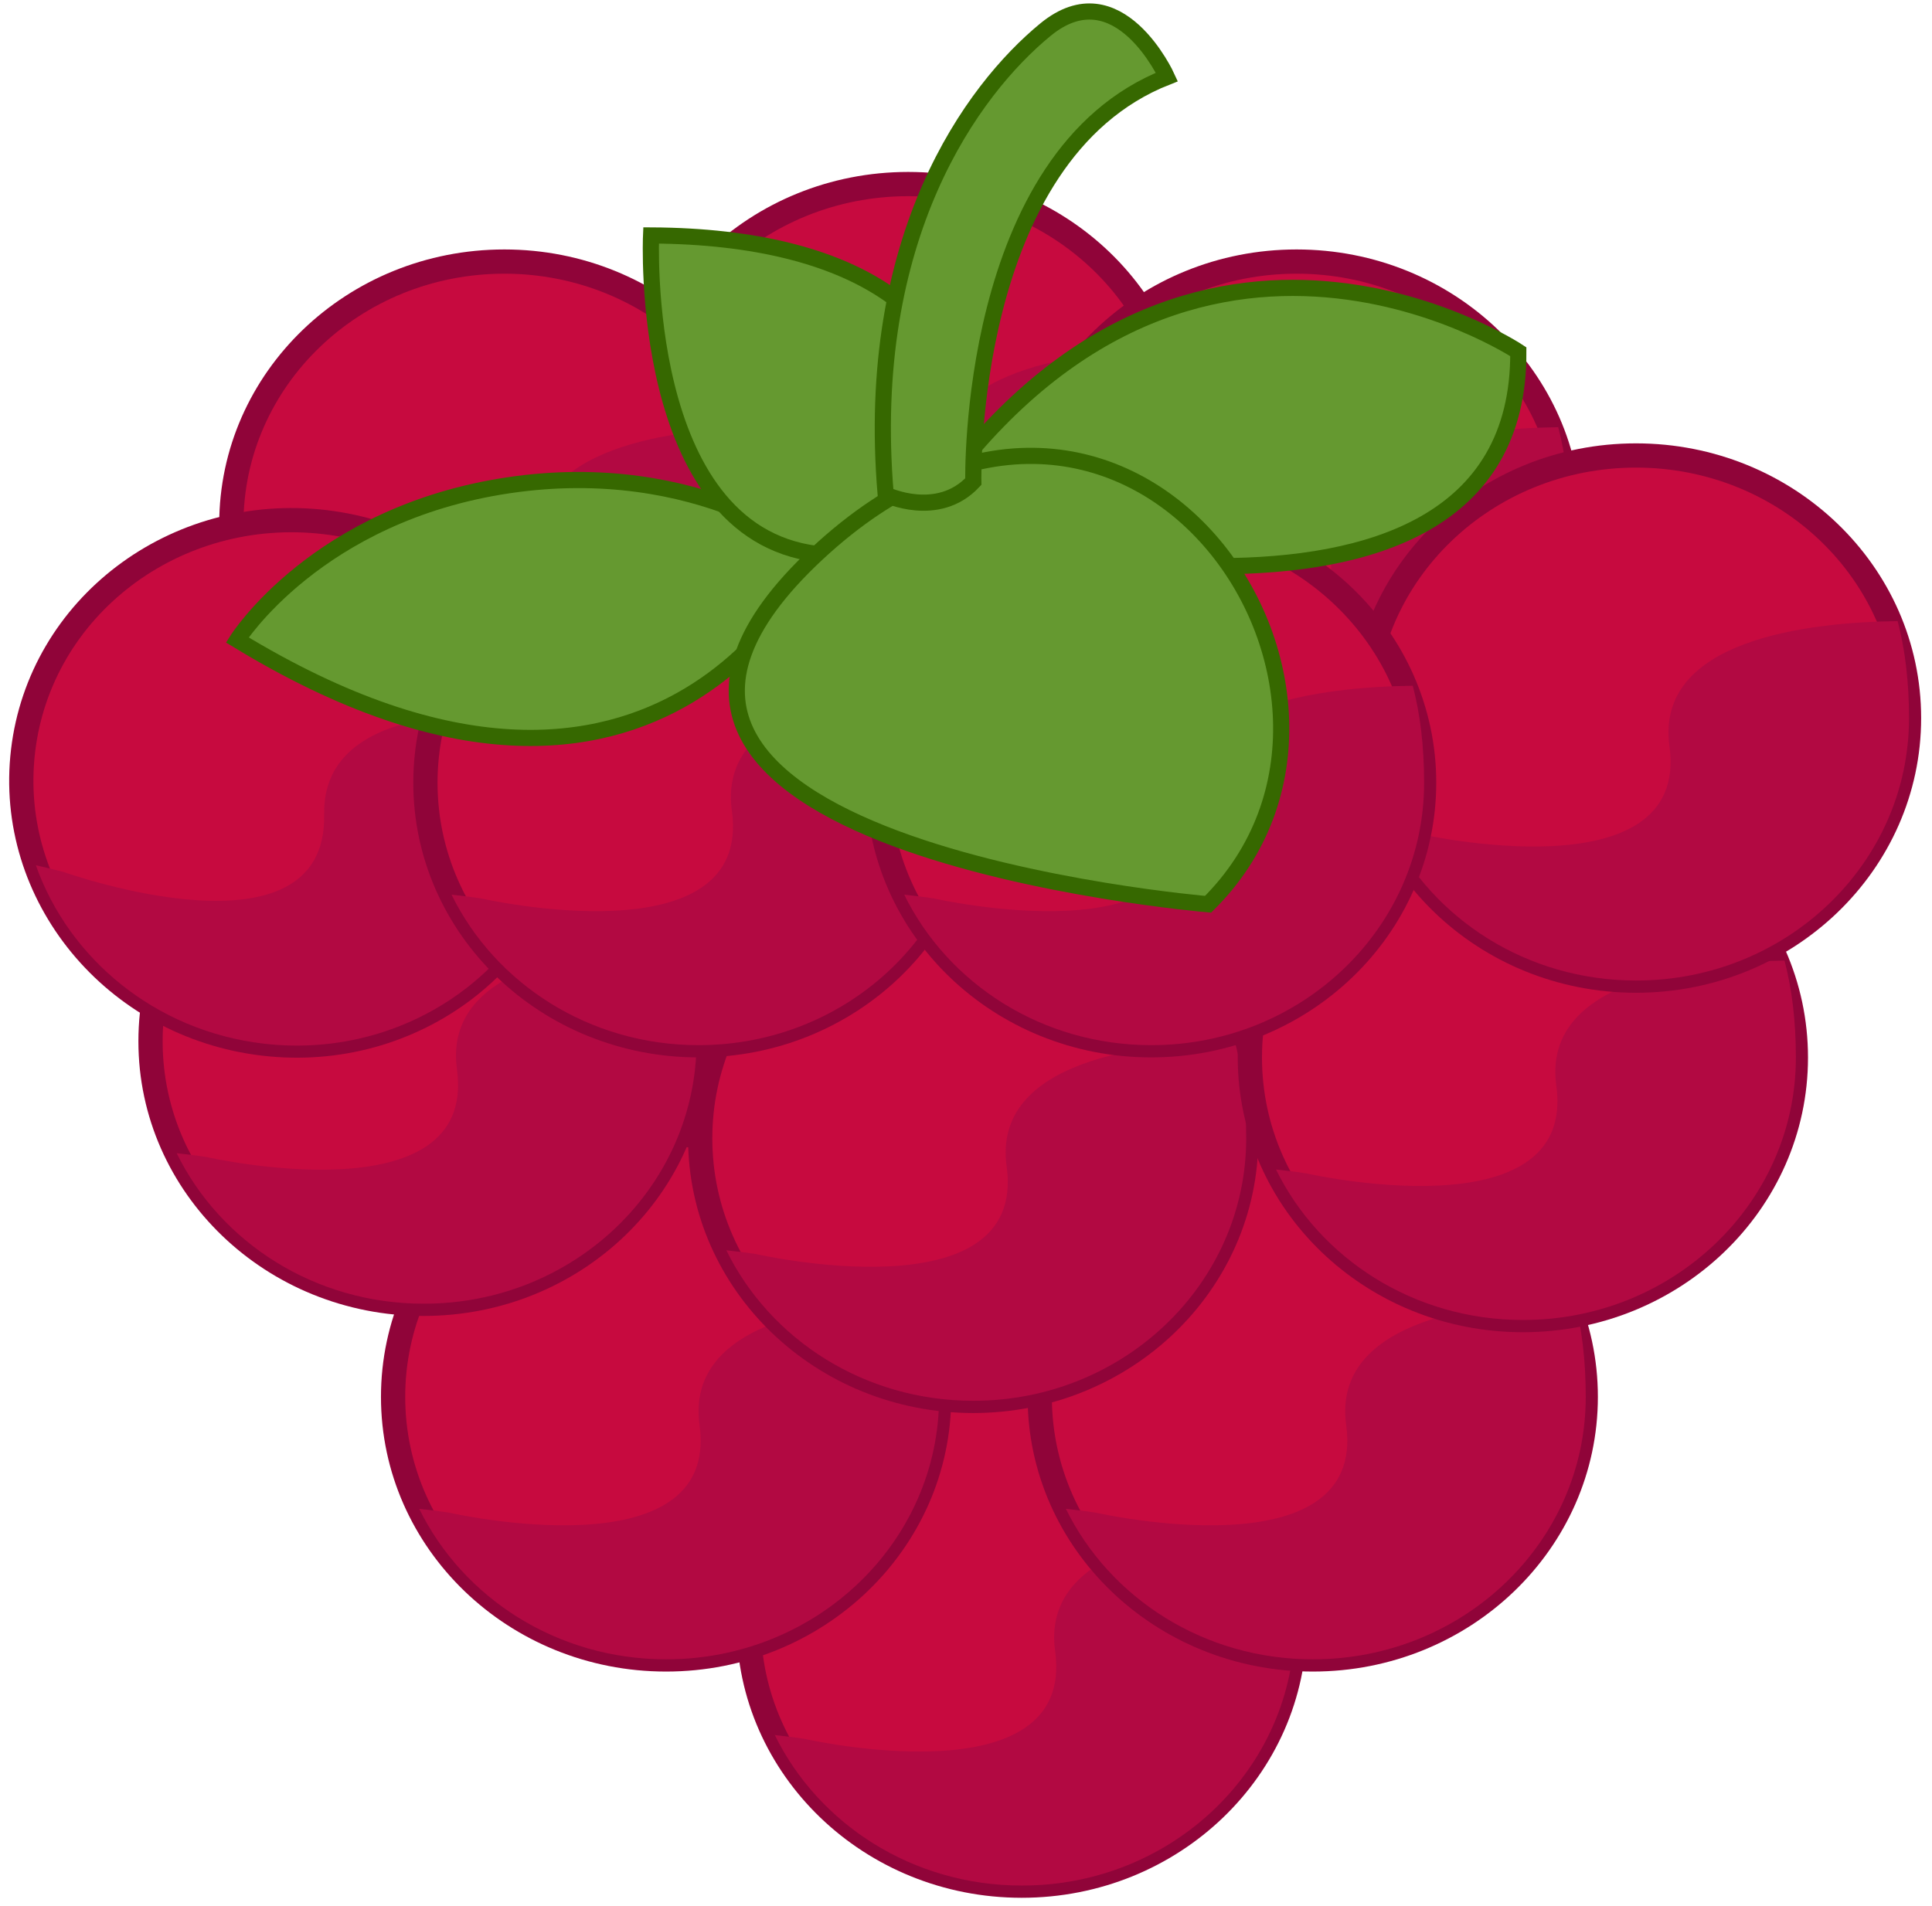 <?xml version="1.0" encoding="utf-8"?>
<!-- Generator: Adobe Illustrator 25.0.0, SVG Export Plug-In . SVG Version: 6.00 Build 0)  -->
<svg version="1.1" id="Layer_1" xmlns="http://www.w3.org/2000/svg" xmlns:xlink="http://www.w3.org/1999/xlink" x="0px" y="0px"
	 viewBox="0 0 153 151" style="enable-background:new 0 0 153 151;" xml:space="preserve">
<style type="text/css">
	.st0{fill:none;stroke:#B3B3B3;stroke-width:5.33;stroke-miterlimit:10;}
	.st1{fill:#352D2A;}
	.st2{opacity:0.1;fill:#FFFFFF;}
	.st3{fill:#B3B3B3;}
	.st4{fill:#3A2608;}
	.st5{fill:#680368;}
	.st6{fill:none;stroke:#540166;stroke-width:1.582;stroke-miterlimit:10;}
	.st7{fill:#955295;}
	.st8{fill:#C71B18;}
	.st9{opacity:0.2;}
	.st10{opacity:0.5;fill:#FFFFFF;}
	.st11{fill:none;stroke:#960200;stroke-width:2;stroke-miterlimit:10;}
	.st12{fill:#FEBB0D;stroke:#960200;stroke-width:0.75;stroke-miterlimit:10;}
	.st13{fill:#659930;stroke:#366800;stroke-width:1.18;stroke-miterlimit:10;}
	.st14{fill:#FECE00;}
	.st15{fill:none;stroke:#FA8C04;stroke-width:2.195;stroke-miterlimit:10;}
	.st16{opacity:0.5;}
	.st17{fill:#FFFFFF;}
	.st18{fill:#99FF66;stroke:#47A641;stroke-miterlimit:10;}
	.st19{fill:#75BC4D;}
	.st20{opacity:0.6;fill:#FFFFFF;}
	.st21{fill:#99FF66;}
	.st22{fill:none;stroke:#47A641;stroke-width:2.451;stroke-miterlimit:10;}
	.st23{opacity:0.6;}
	.st24{fill:#C70A3F;stroke:#900439;stroke-width:0.637;stroke-miterlimit:10;}
	.st25{fill:#B20942;}
	.st26{fill:#659930;stroke:#366800;stroke-miterlimit:10;}
	.st27{fill:#C70A3F;}
	.st28{fill:none;stroke:#900439;stroke-width:1.92;stroke-miterlimit:10;}
	.st29{fill:#659930;}
	.st30{fill:none;stroke:#366800;stroke-width:1.28;stroke-miterlimit:10;}
	.st31{fill:#FDCD02;}
	.st32{fill:none;stroke:#A17646;stroke-width:2.024;stroke-miterlimit:10;}
	.st33{fill:none;stroke:#A17646;stroke-width:2;stroke-miterlimit:10;}
	.st34{fill:#339B01;}
	.st35{fill:none;stroke:#306B02;stroke-width:2;stroke-miterlimit:10;}
	.st36{fill:#306B02;}
	.st37{fill:#007339;}
	.st38{fill:#FE252B;}
	.st39{fill:#333333;}
	.st40{opacity:0.2;fill:#FFFFFF;}
</style>
<g>
	<g>
		<g>
			<ellipse class="st27" cx="71.92" cy="35.38" rx="21.62" ry="20.8"/>
			<ellipse class="st28" cx="71.92" cy="35.38" rx="21.62" ry="20.8"/>
		</g>
		<path class="st25" d="M93.54,35.38c0-2.93-0.32-5.47-0.9-7.68c-7.03,0.09-19.24,1.45-18.07,9.92c1.63,11.83-19.84,6.93-19.84,6.93
			s-0.94-0.15-2.36-0.3c3.46,7.05,10.91,11.92,19.55,11.92C83.86,56.19,93.54,46.87,93.54,35.38z"/>
	</g>
	<g>
		<g>
			<ellipse class="st27" cx="80.91" cy="128.57" rx="21.62" ry="20.8"/>
			<ellipse class="st28" cx="80.91" cy="128.57" rx="21.62" ry="20.8"/>
		</g>
		<path class="st25" d="M102.53,128.57c0-2.93-0.32-5.47-0.9-7.68c-7.03,0.09-19.24,1.45-18.07,9.92
			c1.63,11.83-19.84,6.93-19.84,6.93s-0.94-0.15-2.36-0.3c3.46,7.05,10.91,11.92,19.55,11.92
			C92.85,149.38,102.53,140.06,102.53,128.57z"/>
	</g>
	<g>
		<g>
			<ellipse class="st27" cx="39.94" cy="41.52" rx="21.62" ry="20.8"/>
			<ellipse class="st28" cx="39.94" cy="41.52" rx="21.62" ry="20.8"/>
		</g>
		<path class="st25" d="M61.56,41.52c0-2.93-0.32-5.47-0.9-7.68c-7.03,0.09-19.24,1.45-18.07,9.92c1.63,11.83-19.84,6.93-19.84,6.93
			s-0.94-0.15-2.36-0.3c3.46,7.05,10.91,11.92,19.55,11.92C51.89,62.32,61.56,53.01,61.56,41.52z"/>
	</g>
	<g>
		<g>
			<ellipse class="st27" cx="102.68" cy="41.52" rx="21.62" ry="20.8"/>
			<ellipse class="st28" cx="102.68" cy="41.52" rx="21.62" ry="20.8"/>
		</g>
		<path class="st25" d="M124.3,41.52c0-2.93-0.32-5.47-0.9-7.68c-7.03,0.09-19.24,1.45-18.07,9.92c1.63,11.83-19.84,6.93-19.84,6.93
			s-0.94-0.15-2.36-0.3c3.46,7.05,10.91,11.92,19.55,11.92C114.62,62.32,124.3,53.01,124.3,41.52z"/>
	</g>
	<g>
		<g>
			<ellipse class="st27" cx="52.75" cy="110.65" rx="21.62" ry="20.8"/>
			<ellipse class="st28" cx="52.75" cy="110.65" rx="21.62" ry="20.8"/>
		</g>
		<path class="st25" d="M74.37,110.65c0-2.93-0.32-5.47-0.9-7.68c-7.03,0.09-19.24,1.45-18.07,9.92
			c1.63,11.83-19.84,6.93-19.84,6.93s-0.94-0.15-2.36-0.3c3.46,7.05,10.91,11.92,19.55,11.92
			C64.69,131.45,74.37,122.14,74.37,110.65z"/>
	</g>
	<g>
		<g>
			<ellipse class="st27" cx="103.96" cy="110.65" rx="21.62" ry="20.8"/>
			<ellipse class="st28" cx="103.96" cy="110.65" rx="21.62" ry="20.8"/>
		</g>
		<path class="st25" d="M125.58,110.65c0-2.93-0.32-5.47-0.9-7.68c-7.03,0.09-19.24,1.45-18.07,9.92
			c1.63,11.83-19.84,6.93-19.84,6.93s-0.94-0.15-2.36-0.3c3.46,7.05,10.91,11.92,19.55,11.92
			C115.9,131.45,125.58,122.14,125.58,110.65z"/>
	</g>
	<g>
		<g>
			<ellipse class="st27" cx="33.54" cy="82.48" rx="21.62" ry="20.8"/>
			<ellipse class="st28" cx="33.54" cy="82.48" rx="21.62" ry="20.8"/>
		</g>
		<path class="st25" d="M55.16,82.48c0-2.93-0.32-5.47-0.9-7.68c-7.03,0.09-19.24,1.45-18.07,9.92c1.63,11.83-19.84,6.93-19.84,6.93
			s-0.94-0.15-2.36-0.3c3.46,7.05,10.91,11.92,19.55,11.92C45.48,103.29,55.16,93.97,55.16,82.48z"/>
	</g>
	<g>
		<g>
			<ellipse class="st27" cx="77.07" cy="90.17" rx="21.62" ry="20.8"/>
			<ellipse class="st28" cx="77.07" cy="90.17" rx="21.62" ry="20.8"/>
		</g>
		<path class="st25" d="M98.69,90.17c0-2.93-0.32-5.47-0.9-7.68c-7.03,0.09-19.24,1.45-18.07,9.92c1.63,11.83-19.84,6.93-19.84,6.93
			s-0.94-0.15-2.36-0.3c3.46,7.05,10.91,11.92,19.55,11.92C89.01,110.97,98.69,101.66,98.69,90.17z"/>
	</g>
	<g>
		<g>
			<ellipse class="st27" cx="120.6" cy="83.77" rx="21.62" ry="20.8"/>
			<ellipse class="st28" cx="120.6" cy="83.77" rx="21.62" ry="20.8"/>
		</g>
		<path class="st25" d="M142.22,83.77c0-2.93-0.32-5.47-0.9-7.68c-7.03,0.09-19.24,1.45-18.07,9.92
			c1.63,11.83-19.84,6.93-19.84,6.93s-0.94-0.15-2.36-0.3c3.46,7.05,10.91,11.92,19.55,11.92
			C132.54,104.57,142.22,95.25,142.22,83.77z"/>
	</g>
	<g>
		<g>
			
				<ellipse transform="matrix(0.117 -0.993 0.993 0.117 -40.998 77.896)" class="st27" cx="23.3" cy="62" rx="20.8" ry="21.62"/>
			
				<ellipse transform="matrix(0.117 -0.993 0.993 0.117 -40.998 77.896)" class="st28" cx="23.3" cy="62" rx="20.8" ry="21.62"/>
		</g>
		<path class="st25" d="M44.77,64.53c0.34-2.91,0.32-5.47,0.01-7.73c-7-0.73-19.28-0.81-19.11,7.74
			c0.24,11.94-20.52,4.57-20.52,4.57s-0.91-0.26-2.31-0.57c2.62,7.4,9.45,13.12,18.03,14.13C32.73,84.06,43.43,75.94,44.77,64.53z"
			/>
	</g>
	<g>
		<g>
			<ellipse class="st27" cx="129.56" cy="56.88" rx="21.62" ry="20.8"/>
			<ellipse class="st28" cx="129.56" cy="56.88" rx="21.62" ry="20.8"/>
		</g>
		<path class="st25" d="M151.18,56.88c0-2.93-0.32-5.47-0.9-7.68c-7.03,0.09-19.24,1.45-18.07,9.92
			c1.63,11.83-19.84,6.93-19.84,6.93s-0.94-0.15-2.36-0.3c3.46,7.05,10.91,11.92,19.55,11.92C141.5,77.68,151.18,68.37,151.18,56.88
			z"/>
	</g>
	<g>
		<g>
			<ellipse class="st27" cx="55.31" cy="62" rx="21.62" ry="20.8"/>
			<ellipse class="st28" cx="55.31" cy="62" rx="21.62" ry="20.8"/>
		</g>
		<path class="st25" d="M76.93,62c0-2.93-0.32-5.47-0.9-7.68c-7.03,0.09-19.24,1.45-18.07,9.92c1.63,11.83-19.84,6.93-19.84,6.93
			s-0.94-0.15-2.36-0.3c3.46,7.05,10.91,11.92,19.55,11.92C67.25,82.8,76.93,73.49,76.93,62z"/>
	</g>
	<g>
		<g>
			<ellipse class="st27" cx="91.16" cy="62" rx="21.62" ry="20.8"/>
			<ellipse class="st28" cx="91.16" cy="62" rx="21.62" ry="20.8"/>
		</g>
		<path class="st25" d="M112.78,62c0-2.93-0.32-5.47-0.9-7.68c-7.03,0.09-19.24,1.45-18.07,9.92c1.63,11.83-19.84,6.93-19.84,6.93
			s-0.94-0.15-2.36-0.3c3.46,7.05,10.91,11.92,19.55,11.92C103.1,82.8,112.78,73.49,112.78,62z"/>
	</g>
	<g>
		<g>
			<g>
				<path class="st29" d="M18.79,50.69c0,0,6.28-9.99,21.48-12.25s24.42,5.43,24.42,5.43S52.94,71.51,18.79,50.69z"/>
				<path class="st30" d="M18.79,50.69c0,0,6.28-9.99,21.48-12.25s24.42,5.43,24.42,5.43S52.94,71.51,18.79,50.69z"/>
			</g>
			<g>
				<path class="st29" d="M51.56,18.65c0,0-1.07,23.46,13.12,25.23S85.24,18.82,51.56,18.65z"/>
				<path class="st30" d="M51.56,18.65c0,0-1.07,23.46,13.12,25.23S85.24,18.82,51.56,18.65z"/>
			</g>
			<g>
				<path class="st29" d="M120.24,27.86c0,0-26.94-17.88-47.66,13.61C72.58,41.47,120.39,55.02,120.24,27.86z"/>
				<path class="st30" d="M120.24,27.86c0,0-26.94-17.88-47.66,13.61C72.58,41.47,120.39,55.02,120.24,27.86z"/>
			</g>
			<g>
				<path class="st29" d="M95.67,71.63c0,0-55.73-4.67-30.99-27.75S112.6,54.88,95.67,71.63z"/>
				<path class="st30" d="M95.67,71.63c0,0-55.73-4.67-30.99-27.75S112.6,54.88,95.67,71.63z"/>
			</g>
		</g>
		<g>
			<path class="st29" d="M70.14,39.18c0,0,4.12,1.98,6.94-1.03c0,0-0.57-25.8,15.33-32.05c0,0-3.85-8.49-9.62-3.75
				S68.4,18.73,70.14,39.18z"/>
			<path class="st30" d="M70.14,39.18c0,0,4.12,1.98,6.94-1.03c0,0-0.57-25.8,15.33-32.05c0,0-3.85-8.49-9.62-3.75
				S68.4,18.73,70.14,39.18z"/>
		</g>
	</g>
</g>
</svg>
